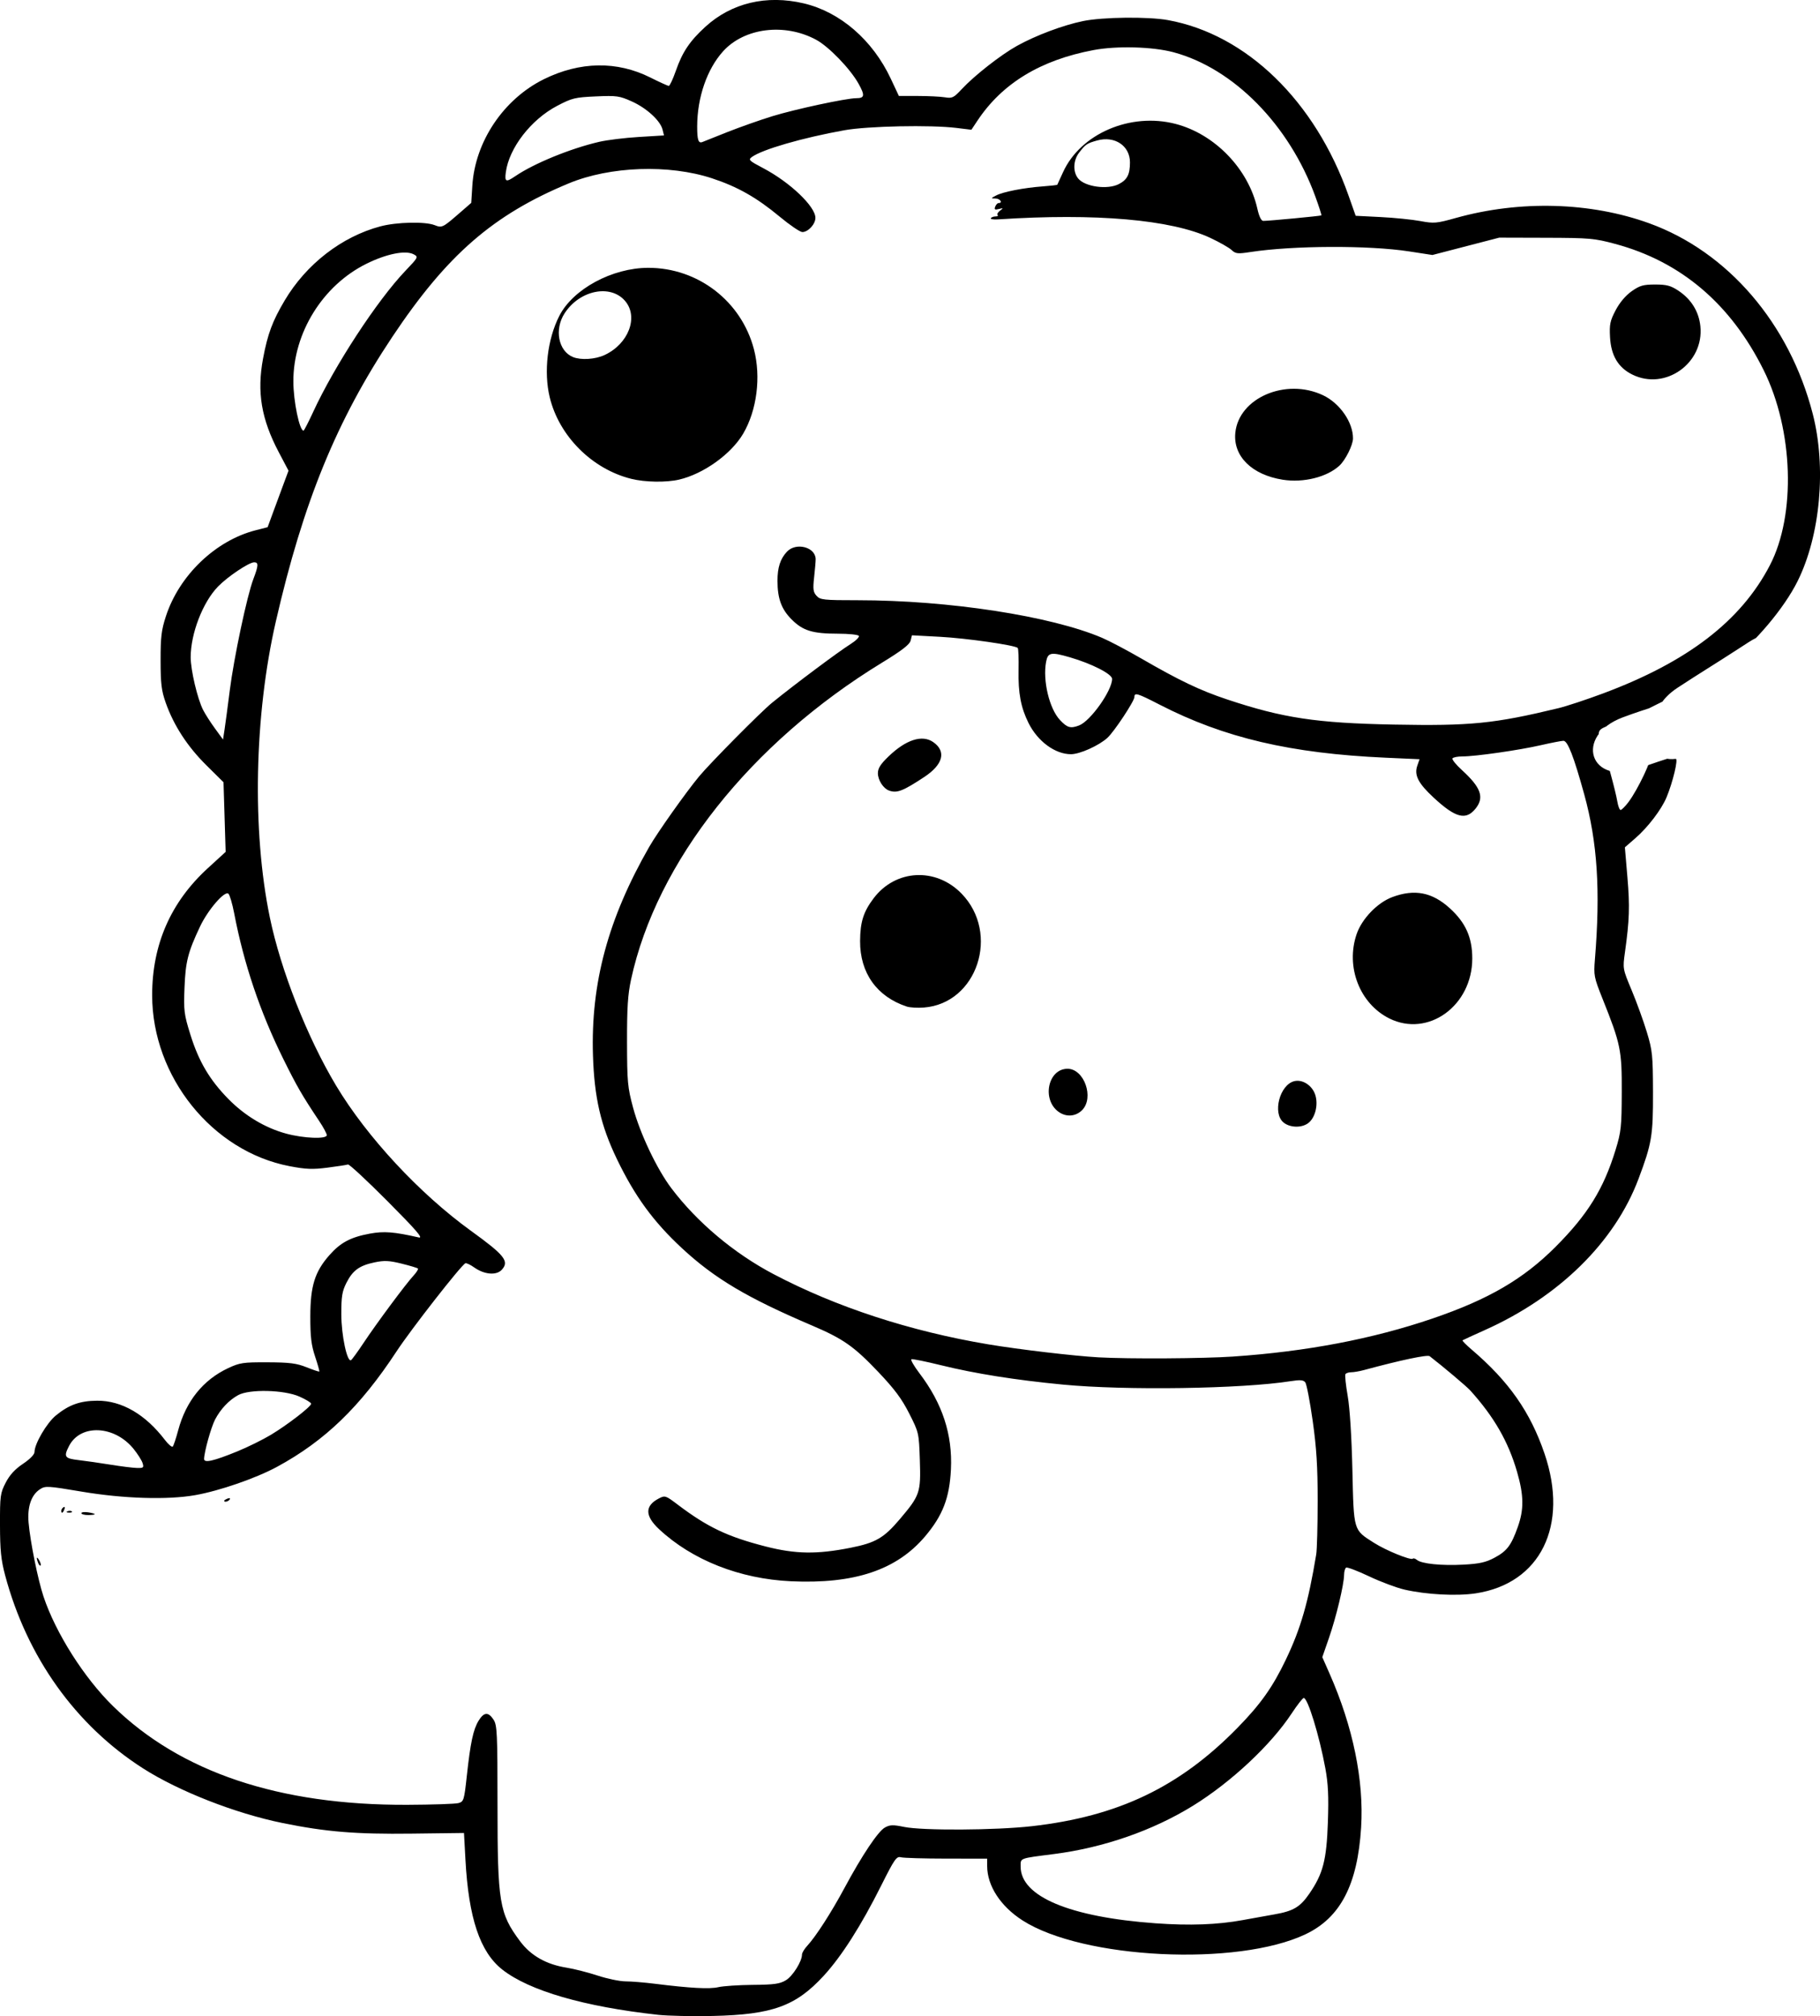 <?xml version="1.0" encoding="UTF-8" standalone="no"?>
<!-- Created with Inkscape (http://www.inkscape.org/) -->

<svg
   width="215.839mm"
   height="239.077mm"
   viewBox="0 0 215.839 239.077"
   version="1.1"
   id="svg1"
   xml:space="preserve"
   xmlns="http://www.w3.org/2000/svg"
   xmlns:svg="http://www.w3.org/2000/svg"><defs
     id="defs1"><clipPath
       clipPathUnits="userSpaceOnUse"
       id="clipPath415"><path
         id="path416"
         style="fill:#ff0000;fill-opacity:1;fill-rule:nonzero;stroke:none;stroke-width:0.265"
         d="m 193.414,-378.487 v 200.332 H 414.19 V -378.487 Z m 125.185,115.62 c 0.029,-0.001 0.058,-0.001 0.086,0 0.222,0.009 0.396,0.099 0.532,0.23 0.096,-0.026 0.189,-0.042 0.278,-0.046 0.944,-0.045 1.456,1.103 0.352,2.26 -0.768,0.805 -1.597,1.548 -2.421,2.295 -1.376,1.232 -2.746,2.472 -4.103,3.726 -0.664,0.607 -0.348,0.315 -0.948,0.875 -0.276,0.258 -0.549,0.422 -0.804,0.514 -0.316,0.278 -0.615,0.575 -0.936,0.848 -0.891,0.739 -1.764,1.501 -2.603,2.299 -0.648,0.638 -1.27,1.301 -1.93,1.928 -0.383,0.356 -0.796,0.675 -1.199,1.007 -0.03,0.443 -0.372,0.942 -1.123,1.287 -0.697,0.32 -1.402,0.626 -2.091,0.963 -0.796,0.395 -1.593,0.788 -2.409,1.139 -2.043,0.881 -2.873,-1.197 -0.835,-2.087 0.008,-0.003 0.016,-0.007 0.024,-0.011 0.164,-0.132 0.362,-0.257 0.608,-0.362 0.158,-0.068 0.314,-0.14 0.47,-0.21 0.472,-0.241 0.936,-0.496 1.405,-0.744 0.634,-0.35 1.261,-0.72 1.85,-1.142 0.618,-0.45 1.19,-0.957 1.753,-1.473 0.66,-0.626 1.28,-1.292 1.931,-1.928 0.87,-0.825 1.771,-1.616 2.694,-2.38 0.99,-0.842 1.963,-1.707 2.894,-2.614 0.015,-0.188 0.058,-0.387 0.171,-0.598 -0.698,-0.318 -0.808,-1.351 0.349,-2.168 0.93,-0.656 0.456,-0.33 1.422,-0.976 1.026,-0.667 2.077,-1.301 3.163,-1.868 0.493,-0.515 1.006,-0.75 1.42,-0.766 z m 6.408,0.61 c 0.546,0.023 0.894,0.542 0.762,1.324 0.153,0.156 0.266,0.389 0.346,0.667 0.061,-0.009 0.123,-0.016 0.184,-0.016 0.795,0 1.58,0.786 1.563,2.36 -0.009,0.792 0.123,1.575 0.263,2.352 0.255,1.178 0.522,2.355 0.792,3.53 0.562,0.299 1.026,1.032 1.065,2.202 0.035,1.063 0.136,2.123 0.21,3.184 0.036,0.154 0.072,0.308 0.109,0.462 0.258,1.152 0.528,2.301 0.771,3.457 0.197,0.917 0.393,1.834 0.581,2.753 0.096,0.537 0.18,1.076 0.262,1.615 0.368,2.429 -1.468,3.251 -2.514,2.015 -0.791,0.066 -1.648,-0.65 -1.781,-2.216 -0.09,-1.063 -0.181,-2.127 -0.27,-3.191 -0.535,0.708 -1.449,0.755 -2.084,0.041 0.022,0.885 0.011,1.772 0.052,2.657 0.143,3.143 -3.033,3.287 -3.175,0.144 -0.037,-0.821 -0.064,-1.641 -0.085,-2.462 -0.066,0.18 -0.05,0.141 -0.146,0.406 -1.078,2.956 -4.064,1.866 -2.986,-1.089 0.79,-2.165 0.392,-1.064 1.193,-3.305 0.666,-1.943 1.362,-3.904 1.737,-5.929 -0.058,-0.708 -0.139,-1.413 -0.261,-2.114 -0.074,-0.429 -0.079,-0.812 -0.032,-1.146 -0.733,-0.047 -1.215,-0.931 -0.519,-2.121 0.476,-0.813 0.939,-1.634 1.398,-2.457 0.367,-0.666 0.748,-1.328 1.096,-2.003 0.414,-0.803 0.994,-1.138 1.472,-1.117 z m 83.173,12.255 h 5.3e-4 5.3e-4 c 0.698,0.004 1.457,0.611 1.771,1.951 0.137,0.583 0.211,1.178 0.269,1.773 0.047,0.521 0.068,1.043 0.082,1.565 0.012,0.62 0.024,1.24 0,1.859 -0.042,0.571 -0.084,1.141 -0.112,1.713 -0.006,0.559 -0.064,1.114 -0.155,1.666 -0.006,0.038 -0.022,0.074 -0.029,0.113 0.102,0.334 0.159,0.733 0.138,1.216 -0.034,0.804 -0.253,1.584 -0.471,2.353 -0.256,0.836 -0.509,1.673 -0.781,2.504 -0.256,0.754 -0.529,1.503 -0.815,2.246 -0.248,0.701 -0.553,1.38 -0.859,2.057 -0.246,0.509 -0.502,1.013 -0.726,1.533 -0.231,0.557 -0.5,1.096 -0.778,1.63 -0.321,0.604 -0.657,1.198 -0.994,1.793 -0.313,0.52 -0.632,1.035 -0.958,1.547 -0.233,0.545 -0.461,1.092 -0.713,1.629 -0.524,1.183 -1.17,2.302 -1.836,3.409 -0.256,0.425 -0.526,0.841 -0.8,1.254 -0.099,0.199 -0.181,0.405 -0.286,0.602 -0.493,0.895 -1.076,1.738 -1.669,2.569 -0.629,0.861 -1.337,1.654 -2.074,2.422 -0.622,0.606 -1.248,1.208 -1.868,1.815 -0.002,0.003 -0.005,0.007 -0.007,0.01 -0.239,0.308 -0.488,0.546 -0.737,0.723 -0.742,0.737 -1.489,1.468 -2.207,2.228 -0.589,0.648 -1.197,1.278 -1.797,1.917 -1.055,1.123 -2.145,1.17 -2.734,0.661 -0.372,0.369 -0.742,0.739 -1.12,1.102 -0.431,0.395 -0.883,0.763 -1.351,1.109 -0.109,0.099 -0.216,0.2 -0.326,0.299 -1.426,1.256 -2.955,2.382 -4.536,3.432 -0.942,0.623 -1.892,1.236 -2.865,1.81 -0.726,0.414 -1.496,0.727 -2.299,0.95 -0.988,0.231 -2.003,0.298 -3.014,0.352 -0.908,0.039 -1.816,0.044 -2.722,0.1 -0.788,0.054 -1.576,0.074 -2.362,0.148 -0.324,0.032 -0.648,0.059 -0.973,0.086 -1.374,0.114 -2.196,-0.431 -2.422,-1.101 -1.25,0.205 -2.498,0.427 -3.754,0.592 -2.835,0.262 -5.685,0.38 -8.529,0.18 -1.846,-0.131 -3.714,-0.229 -5.522,-0.653 -2.038,0.037 -4.076,0.052 -6.114,0.013 -2.052,-0.059 -4.109,-0.1 -6.149,-0.339 -0.569,-0.067 -1.023,-0.227 -1.367,-0.441 -1.147,0.008 -1.89,-1.325 -0.719,-3.033 0.569,-0.83 1.159,-1.645 1.732,-2.473 0.92,-1.364 1.822,-2.74 2.666,-4.153 0.564,-0.939 1.118,-1.905 1.595,-2.885 0.603,-1.237 1.485,-1.807 2.191,-1.81 0.908,-0.004 1.526,0.928 0.893,2.581 -0.505,1.317 -1.23,2.542 -1.953,3.749 -0.873,1.46 -1.806,2.883 -2.756,4.294 -0.069,0.099 -0.139,0.198 -0.208,0.297 0.267,-0.098 0.575,-0.169 0.929,-0.203 2.699,-0.255 5.408,-0.384 8.115,-0.516 3.692,-0.167 7.383,-0.354 11.075,-0.529 0.098,-0.005 0.193,-0.006 0.286,-0.004 1.934,0.035 2.58,1.406 1.859,2.338 0.222,0.144 0.371,0.324 0.486,0.515 0.399,-0.031 0.798,-0.057 1.197,-0.095 2.205,-0.297 4.398,-0.679 6.592,-1.045 1.826,-0.302 3.642,-0.656 5.448,-1.059 1.185,-0.253 2.352,-0.574 3.521,-0.891 0.214,-0.33 0.542,-0.66 1.008,-0.959 2.032,-1.304 4.072,-2.597 6.128,-3.863 1.424,-0.88 2.861,-1.748 4.198,-2.759 0.575,-0.435 1.132,-0.673 1.623,-0.759 0.257,-0.412 0.52,-0.82 0.785,-1.227 0.423,-0.674 0.869,-1.332 1.298,-2.002 0.281,-0.407 0.542,-0.829 0.792,-1.256 0.597,-1.017 1.357,-1.426 1.989,-1.396 0.088,0.004 0.154,0.053 0.235,0.075 1.041,-1.307 2.093,-2.604 3.17,-3.882 1.092,-1.316 2.23,-2.613 3.167,-4.047 0.49,-0.75 1.062,-1.176 1.593,-1.34 0.207,-0.473 0.415,-0.946 0.623,-1.42 0.297,-0.7 0.616,-1.391 0.946,-2.075 0.271,-0.485 0.527,-0.98 0.748,-1.49 0.016,-0.04 0.028,-0.081 0.044,-0.12 0.225,-0.595 0.447,-1.191 0.693,-1.778 0.174,-0.392 0.347,-0.785 0.523,-1.177 0.081,-0.218 0.157,-0.437 0.241,-0.654 0.245,-0.701 0.501,-1.399 0.749,-2.099 0.233,-0.641 0.487,-1.273 0.736,-1.908 0.14,-0.402 0.285,-0.802 0.429,-1.202 0.11,-0.406 0.218,-0.813 0.274,-1.231 0.094,-0.567 0.177,-1.136 0.303,-1.697 0.097,-0.587 0.205,-1.174 0.205,-1.771 0.012,-0.461 10e-4,-0.92 -0.066,-1.378 -0.085,-0.585 -0.035,-1.064 0.093,-1.452 -0.01,-0.195 -0.013,-0.39 -0.03,-0.584 -0.041,-0.438 -0.093,-0.876 -0.189,-1.306 h -5.3e-4 c -0.382,-1.727 0.413,-2.725 1.31,-2.722 z m -92.665,4.052 c 1.48,0.002 2.088,1.784 0.205,3.207 -0.692,0.523 -1.379,1.053 -2.099,1.537 -1.117,0.729 -2.257,1.42 -3.415,2.08 0.032,0.208 0.049,0.529 0.062,0.912 1.312,1.226 1.161,1.353 0.15,1.836 -0.051,0.024 -0.083,0.038 -0.131,0.06 -0.034,0.183 -0.293,0.216 -0.546,0.254 -0.271,0.123 -0.543,0.245 -0.907,0.408 -1.954,0.876 -3.899,1.786 -5.772,2.827 2.609,-0.862 5.203,-1.778 7.743,-2.826 1.719,-0.697 3.428,-1.513 5.259,-1.866 0.29,-0.056 0.555,-0.08 0.796,-0.077 2.331,0.025 2.366,2.549 -0.402,3.231 -1.539,0.38 -2.993,1.063 -4.458,1.657 -2.627,1.084 -5.31,2.029 -8.008,2.921 -1.247,0.383 -2.484,0.798 -3.708,1.246 -1.459,0.535 -2.457,0.075 -2.746,-0.655 -2.401,1.951 -4.631,0.181 -2.507,-1.964 -0.624,0.277 -1.25,0.546 -1.88,0.808 -0.07,0.048 -0.132,0.076 -0.186,0.077 -0.239,0.099 -0.475,0.203 -0.715,0.299 -0.604,-0.153 -1.637,0.139 -1.811,-0.459 -0.643,-2.207 0.65,-2.589 1.838,-3.163 0.403,-0.195 0.807,-0.386 1.21,-0.579 1.959,-0.937 0.904,-0.423 2.947,-1.434 2.65,-1.334 5.303,-2.66 7.941,-4.017 1.098,-0.901 2.211,-1.784 3.35,-2.632 0.952,-0.702 1.914,-1.393 2.918,-2.021 0.583,-0.365 1.123,-0.524 1.583,-0.532 0.283,-0.005 0.534,0.049 0.748,0.145 0.274,-0.206 0.555,-0.403 0.829,-0.61 0.627,-0.474 1.218,-0.672 1.712,-0.671 z m 11.179,22.28 c 0.732,-0.04 1.506,0.614 1.702,2.075 0.1,0.747 0.137,1.498 0.146,2.251 0.584,-0.916 1.157,-1.84 1.786,-2.725 0.626,-0.882 1.322,-1.236 1.894,-1.214 1.093,0.042 1.74,1.453 0.605,3.178 -0.195,0.296 -0.39,0.591 -0.584,0.886 0.147,0.169 0.236,0.402 0.291,0.662 0.63,0.309 0.993,1.196 0.546,2.531 -0.491,1.466 -0.971,2.936 -1.435,4.411 -0.104,0.328 -0.208,0.657 -0.312,0.985 -0.711,2.244 -2.586,2.271 -3.087,0.886 -0.715,0.227 -1.411,-0.113 -1.655,-0.885 -0.745,1.14 -1.492,2.279 -2.236,3.42 -1.719,2.635 -4.38,0.899 -2.662,-1.736 1.174,-1.801 2.341,-3.607 3.529,-5.398 0.126,-0.189 0.36,-0.542 0.543,-0.814 -0.274,-0.399 -0.449,-0.978 -0.434,-1.739 0.028,-1.375 0.086,-2.758 -0.062,-4.128 -0.181,-1.662 0.595,-2.598 1.425,-2.644 z m -58.075,6.879 c 0.502,-7.9e-4 0.964,0.304 1.203,0.867 0.284,-0.323 0.634,-0.506 0.993,-0.506 0.794,0 1.592,0.787 1.601,2.36 0.006,0.975 -0.079,1.947 -0.145,2.919 -0.213,3.139 -3.384,2.924 -3.171,-0.215 0.018,-0.273 0.023,-0.548 0.042,-0.821 -1.178,1.691 -3.333,0.669 -2.572,-1.931 0.072,-0.245 0.148,-0.49 0.213,-0.737 0.348,-1.332 1.131,-1.935 1.836,-1.936 z m 9.724,1.391 c 0.906,0.029 1.679,1.055 1.221,2.764 -0.109,0.408 -0.303,0.783 -0.505,1.151 -1.515,2.757 -4.36,1.164 -2.773,-1.553 0.088,-0.15 0.178,-0.301 0.222,-0.471 0.346,-1.332 1.131,-1.913 1.835,-1.891 z m 49.973,7.283 c 0.985,0.016 1.616,1.072 0.783,2.744 -0.752,1.511 -1.893,2.799 -2.995,4.064 -1.128,1.258 -2.353,2.424 -3.586,3.577 -1.151,1.076 -2.27,1.03 -2.811,0.447 -0.181,0.141 -0.363,0.281 -0.544,0.421 -0.09,0.494 -0.391,1.048 -0.972,1.585 -1.192,1.105 -2.463,2.122 -3.739,3.127 -1.24,0.992 -2.548,1.892 -3.864,2.779 -1.531,1.032 -2.773,0.55 -3.013,-0.379 -0.759,0.393 -1.529,0.762 -2.337,1.038 -2.977,1.019 -3.684,-1.895 -0.77,-3.084 0.465,-0.19 0.919,-0.403 1.367,-0.626 0.084,-0.072 0.133,-0.147 0.23,-0.218 1.628,-1.176 3.259,-2.349 4.957,-3.424 0.735,-0.459 1.478,-0.908 2.221,-1.356 1.472,-1.186 2.952,-2.362 4.405,-3.572 1.604,-1.376 3.248,-2.724 4.679,-4.284 0.665,-0.725 1.358,-1.026 1.932,-1.027 0.336,-5.3e-4 0.63,0.104 0.856,0.286 0.347,-0.229 0.681,-0.396 0.976,-0.454 0.017,-0.029 0.041,-0.053 0.058,-0.082 0.653,-1.099 1.494,-1.575 2.168,-1.564 z m -46.173,3.273 c 0.732,-0.013 1.466,0.671 1.574,2.142 0.05,0.683 0.12,1.361 0.282,2.028 0.742,3.057 -2.388,3.794 -3.094,0.728 -0.175,-0.76 -0.295,-1.527 -0.334,-2.306 -0.085,-1.669 0.743,-2.577 1.573,-2.592 z" /></clipPath><clipPath
       clipPathUnits="userSpaceOnUse"
       id="clipPath466"><path
         id="path467"
         style="fill:#ff0000;fill-opacity:1;fill-rule:nonzero;stroke:none;stroke-width:0.265"
         d="m 189.639,-381.081 v 221.896 h 202.976 v -221.896 z m 32.426,48.156 c 2.224,-0.071 2.295,2.176 0.071,2.246 l -0.949,0.03 c -1.193,0.047 -2.386,0.102 -3.574,0.219 -2.214,0.218 -2.387,-2.023 -0.173,-2.241 1.216,-0.119 2.438,-0.175 3.659,-0.223 0.322,-0.01 0.644,-0.021 0.965,-0.031 z m 118.92,15.325 c 0.215,-0.006 0.457,0.022 0.726,0.093 1.092,0.291 2.208,0.472 3.321,0.665 1.191,-0.039 2.383,-0.044 3.575,-0.056 0.285,-0.003 0.57,-0.005 0.855,-0.008 2.225,-0.02 2.245,2.228 0.02,2.247 l -0.852,0.008 c -0.879,0.009 -1.758,0.015 -2.637,0.033 -0.281,0.085 -0.61,0.127 -1.027,0.054 -0.037,-0.007 -0.074,-0.016 -0.111,-0.022 -0.13,0.005 -0.26,0.007 -0.39,0.013 -0.618,0.026 -1.078,-0.128 -1.374,-0.366 -0.624,-0.119 -1.253,-0.211 -1.868,-0.374 -1.882,-0.499 -1.743,-2.242 -0.239,-2.287 z m 21.866,17.458 c 0.182,0.002 0.363,0.006 0.545,0.012 1.069,0.044 2.117,0.251 3.157,0.487 0.962,0.246 1.908,0.55 2.855,0.848 0.852,0.291 1.706,0.573 2.564,0.844 0.769,0.225 1.546,0.421 2.323,0.616 0.561,0.141 1.112,0.319 1.671,0.463 0.321,0.106 0.649,0.176 0.979,0.244 0.34,0.066 0.671,0.17 1,0.278 0.068,0.027 0.135,0.054 0.203,0.081 2.065,0.828 1.091,3.121 -0.871,2.072 -0.011,-0.006 -0.023,-0.012 -0.035,-0.018 -0.249,-0.082 -0.498,-0.164 -0.756,-0.212 -0.365,-0.076 -0.73,-0.153 -1.085,-0.269 -0.554,-0.144 -1.099,-0.316 -1.654,-0.458 -0.821,-0.206 -1.642,-0.413 -2.454,-0.653 -0.857,-0.271 -1.711,-0.551 -2.562,-0.843 -0.889,-0.28 -1.776,-0.565 -2.678,-0.8 -0.905,-0.206 -1.815,-0.393 -2.745,-0.433 -0.623,-0.025 -1.245,-0.012 -1.867,0.039 -2.217,0.183 -2.44,-2.042 -0.224,-2.236 0.543,-0.048 1.087,-0.066 1.632,-0.061 z m -1.904,27.529 c 0.635,0.009 1.245,0.177 1.848,0.375 1.225,0.5 2.376,1.166 3.522,1.823 0.999,0.592 1.97,1.23 2.948,1.856 0.711,0.452 1.431,0.888 2.131,1.357 0.398,0.279 0.204,0.142 0.582,0.408 1.819,1.28 0.526,3.119 -1.293,1.838 -0.362,-0.255 -0.183,-0.129 -0.539,-0.379 -0.687,-0.46 -1.395,-0.886 -2.092,-1.331 -0.947,-0.606 -1.886,-1.224 -2.853,-1.798 -1.019,-0.584 -2.041,-1.174 -3.12,-1.642 -0.46,-0.158 -0.916,-0.293 -1.408,-0.252 -2.217,0.184 -2.221,-2.113 0,-2.247 0.092,-0.006 0.183,-0.008 0.273,-0.006 z m -0.573,11.317 c 0.453,-0.019 1.015,0.259 1.492,0.943 0.516,0.741 1.156,1.389 1.761,2.057 0.695,0.743 1.317,1.547 1.906,2.376 1.094,1.54 -0.065,2.69 -1.226,1.898 -0.419,0.289 -1.128,0.237 -1.848,-0.453 -0.346,-0.332 -0.697,-0.659 -1.064,-0.969 -0.488,-0.402 -0.976,-0.82 -1.539,-1.114 -1.603,-0.836 -1.347,-2.3 -0.114,-2.314 0.153,-0.002 0.322,0.02 0.504,0.067 -0.108,-0.146 -0.234,-0.28 -0.332,-0.433 -0.749,-1.172 -0.296,-2.027 0.459,-2.058 z m -24.395,34.343 c 0.989,0.002 1.447,1.091 0.252,2.153 -1.08,0.96 -2.376,1.633 -3.645,2.304 -1.967,1.04 -3.018,-0.949 -1.05,-1.987 1.073,-0.566 2.166,-1.129 3.105,-1.906 0.482,-0.399 0.95,-0.565 1.337,-0.564 z m 10.502,15.056 c 0.335,-0.011 0.699,0.184 0.996,0.577 0.694,0.262 1.171,0.841 1.609,1.418 0.402,0.519 0.72,1.093 1.043,1.662 0.247,0.423 0.483,0.854 0.703,1.292 0.194,0.392 0.381,0.787 0.561,1.185 0.154,0.335 0.247,0.694 0.392,1.032 0.154,0.376 0.318,0.747 0.452,1.131 0.137,0.393 0.256,0.793 0.391,1.187 0.135,0.359 0.26,0.724 0.368,1.092 0.091,0.282 0.199,0.559 0.303,0.836 0.071,0.216 0.188,0.404 0.299,0.599 0.126,0.215 0.254,0.429 0.397,0.634 0.183,0.248 0.317,0.526 0.471,0.792 0.195,0.319 0.344,0.655 0.452,1.013 0.123,0.321 0.184,0.66 0.23,0.999 0.022,0.326 0.075,0.646 0.132,0.967 0.073,0.485 0.149,0.97 0.205,1.457 0.054,0.537 0.119,1.072 0.162,1.61 0.039,0.435 0.11,0.865 0.177,1.296 0.081,0.344 0.147,0.691 0.195,1.041 0.043,0.362 0.059,0.726 0.069,1.09 0.04,0.42 0.072,0.84 0.093,1.261 0.024,0.531 0.031,1.062 0.037,1.593 0.005,0.563 -0.029,1.126 -0.079,1.686 -0.051,0.555 -0.152,1.104 -0.267,1.648 -0.13,0.6 -0.358,1.171 -0.579,1.742 -0.208,0.555 -0.389,1.119 -0.565,1.685 -0.138,0.4 -0.255,0.807 -0.349,1.22 -0.498,2.168 -2.695,1.659 -2.19,-0.507 0.079,-0.338 0.183,-0.669 0.285,-1.001 -0.194,-0.191 -0.314,-0.513 -0.382,-0.896 -0.382,0.087 -0.788,-0.002 -1.206,-0.409 -0.171,-0.167 -0.191,-0.439 -0.287,-0.658 -0.004,-0.116 -0.007,-0.233 -0.01,-0.349 -0.035,-1.245 0.785,-0.379 1.451,0.24 0.01,-0.334 0.019,-0.669 0.027,-1.003 -0.068,-0.014 -0.144,-0.027 -0.232,-0.039 -0.132,-0.018 -0.241,1.8e-4 -0.325,0.029 -0.008,0.007 -0.016,0.015 -0.024,0.022 -0.227,0.196 -0.188,0.051 0.024,-0.022 0.077,-0.068 0.15,-0.141 0.225,-0.211 0.116,-0.117 0.232,-0.235 0.346,-0.353 0.001,-0.052 0.003,-0.103 0.004,-0.155 0.018,-1.535 -0.013,-3.071 -0.031,-4.606 -0.035,-1.817 -0.086,-3.633 -0.206,-5.447 -0.088,-1.2 -0.143,-2.418 -0.456,-3.585 -0.216,-0.808 -0.095,-1.444 0.181,-1.814 -0.142,-0.253 -0.284,-0.505 -0.381,-0.779 -0.124,-0.333 -0.254,-0.664 -0.358,-1.004 -0.093,-0.333 -0.215,-0.659 -0.333,-0.983 -0.08,-0.233 -0.156,-0.467 -0.232,-0.701 -0.022,1.47 -1.692,1.723 -2.262,-0.112 -0.495,-1.593 -0.247,-0.785 -0.743,-2.424 -0.517,-1.684 -1.028,-3.37 -1.566,-5.048 -0.382,-1.192 0.134,-1.908 0.78,-1.93 z m 41.837,10.034 c 0.562,0.001 1.122,0.558 1.12,1.671 -1.4e-4,0.068 1.3e-4,0.136 0,0.204 -0.001,0.516 -0.002,1.032 -0.008,1.548 -0.007,0.6 -0.017,1.201 -0.052,1.801 -0.048,0.727 -0.107,1.458 -0.291,2.165 -0.208,0.656 -0.505,1.265 -0.968,1.783 -0.394,0.43 -0.826,0.824 -1.311,1.151 -0.482,0.329 -0.969,0.655 -1.49,0.917 -0.623,0.272 -1.269,0.487 -1.959,0.47 -0.552,-0.02 -1.103,-0.075 -1.648,-0.172 -2.191,-0.389 -1.756,-2.553 0.441,-2.203 0.422,0.067 0.848,0.12 1.276,0.13 0.351,-7.9e-4 0.67,-0.14 0.984,-0.281 0.389,-0.218 0.761,-0.465 1.129,-0.716 0.332,-0.231 0.643,-0.494 0.908,-0.799 0.235,-0.273 0.393,-0.586 0.487,-0.931 0.123,-0.545 0.163,-1.104 0.199,-1.66 0.031,-0.56 0.04,-1.12 0.046,-1.681 0.005,-0.509 0.007,-1.018 0.008,-1.527 v -0.203 c 0.002,-1.113 0.565,-1.668 1.127,-1.667 z" /></clipPath><clipPath
       clipPathUnits="userSpaceOnUse"
       id="clipPath477"><path
         id="path478"
         style="fill:#ff0000;fill-opacity:1;fill-rule:nonzero;stroke:none;stroke-width:0.265"
         d="m 166.261,-357.83 v 149.824 h 187.289 v -149.824 z m 35.148,74.609 c 1.38,0.015 2.225,1.481 1.063,3.854 -1.038,2.119 -2.834,3.736 -4.622,5.219 l -1.115,0.833 c -3.565,2.663 -6.259,-0.959 -2.683,-3.607 l 0.944,-0.699 c 1.226,-0.995 2.446,-2.073 3.303,-3.416 0.972,-1.524 2.166,-2.194 3.11,-2.184 z m 4.08,0.111 c 0.372,-0.045 1.1,1.562 1.99,2.394 0.325,0.081 0.664,0.24 0.999,0.483 0.385,-0.021 0.784,-0.283 1.189,-0.965 0.009,-0.015 0.051,-0.119 0.103,-0.067 0.081,0.083 0.126,0.195 0.201,0.284 0.153,0.181 0.319,0.352 0.482,0.525 0.841,0.892 0.803,0.838 1.717,1.738 1.262,1.262 0.645,0.642 1.852,1.859 3.074,3.098 0.063,6.167 -3.011,3.305 -0.875,0.803 -2.537,0.66 -3.932,-1.219 -0.471,-0.635 -0.959,-1.264 -1.303,-1.981 -0.658,-1.371 -0.647,-2.473 -0.258,-3.175 -0.139,-0.369 -0.255,-0.75 -0.309,-1.161 -0.032,-0.246 0.006,-0.496 0.009,-0.745 h -5.2e-4 c 0.01,-0.904 0.106,-1.256 0.272,-1.276 z" /></clipPath><clipPath
       clipPathUnits="userSpaceOnUse"
       id="clipPath484"><path
         id="path485"
         style="fill:#ff0000;fill-opacity:1;fill-rule:nonzero;stroke:none;stroke-width:0.265"
         d="m 176.1,-387.884 v 228.434 h 199.078 v -228.434 z m 101.577,158.962 c 3.29,0.049 4.385,3.826 0.158,6.336 -2.311,1.372 -4.871,2.198 -7.438,2.936 -1.548,0.387 -3.106,0.734 -4.658,1.105 -6.12,1.463 -7.598,-4.721 -1.477,-6.183 1.462,-0.349 2.928,-0.68 4.389,-1.034 2,-0.567 3.998,-1.181 5.815,-2.215 1.197,-0.681 2.29,-0.959 3.211,-0.945 z m -65.574,27.794 c 0.788,-0.012 1.728,0.199 2.792,0.708 1.257,0.602 2.527,1.171 3.797,1.744 5.736,2.588 3.122,8.383 -2.614,5.794 -1.144,-0.516 -2.302,-1.006 -3.415,-1.586 -4.535,-2.361 -3.974,-6.608 -0.56,-6.661 z" /></clipPath><clipPath
       clipPathUnits="userSpaceOnUse"
       id="clipPath507"><path
         id="path508"
         style="fill:#ff0000;fill-opacity:1;fill-rule:nonzero;stroke:none;stroke-width:0.265"
         d="m 206.099,-418.087 v 247.842 h 215.29 v -247.842 z m 208.756,165.24 c 1.547,-0.003 2.969,1.561 2.8,4.703 -0.118,2.196 -0.653,4.349 -1.195,6.471 -0.661,2.498 -1.464,4.95 -2.335,7.381 -0.433,1.207 -1,2.359 -1.549,3.516 -0.446,0.94 -0.985,1.573 -1.546,2.078 -0.1,0.241 -0.203,0.482 -0.302,0.723 -1.174,2.954 -2.453,5.865 -3.762,8.761 -0.159,0.353 -0.36,0.58 -0.541,0.87 -0.061,0.191 -0.178,0.401 -0.261,0.599 0.862,1.048 0.803,2.93 -0.984,5.056 -1.416,1.684 -3.146,3.071 -4.865,4.432 l -0.883,0.656 c -3.608,2.679 -6.572,0.83 -6.129,-1.806 -1.273,0.366 -2.553,0.709 -3.818,1.104 -0.039,1.246 -0.934,2.684 -2.981,3.756 -0.5,0.262 -1,0.524 -1.501,0.786 -2.415,1.212 -4.844,2.42 -7.45,3.172 -5.768,1.663 -7.69,-3.796 -2.608,-5.818 -0.35,-1.42 0.484,-3.241 3.117,-4.392 2.222,-0.972 4.46,-1.907 6.754,-2.697 3.207,-1.071 6.448,-2.037 9.721,-2.886 0.761,-0.197 1.456,-0.275 2.077,-0.257 0.442,0.013 0.845,0.077 1.209,0.178 0.38,-0.527 0.242,-0.34 0.691,-0.949 0.622,-0.873 1.263,-1.735 1.776,-2.679 0.212,-0.39 0.436,-0.736 0.669,-1.041 0.083,-0.24 0.098,-0.451 0.212,-0.703 1.28,-2.83 2.529,-5.675 3.676,-8.561 1.026,-2.494 2.09,-4.979 2.91,-7.551 0.464,-1.456 1.159,-2.517 1.924,-3.205 0.21,-0.699 0.43,-1.395 0.618,-2.101 0.414,-1.611 0.819,-3.237 0.996,-4.894 0.336,-3.128 2.009,-4.699 3.556,-4.703 z" /></clipPath><clipPath
       clipPathUnits="userSpaceOnUse"
       id="clipPath521"><path
         id="path522"
         style="fill:#ff0000;fill-opacity:1;fill-rule:nonzero;stroke:none;stroke-width:0.265"
         d="m 75.264,-410.475 v 216.904 H 258.979 v -216.904 z m 126.087,48.274 c 3.272,-0.058 4.469,3.101 1.895,5.296 0.47,1.385 -0.23,3.281 -2.758,4.652 -2.077,1.127 -4.201,2.181 -6.137,3.546 -4.994,3.52 -8.841,-0.829 -4.459,-4.55 -0.474,-1.231 0.051,-2.981 2.155,-4.571 1.464,-1.107 3.058,-2.02 4.683,-2.867 1.432,-0.67 0.712,-0.354 2.16,-0.949 0.909,-0.374 1.736,-0.544 2.46,-0.557 z m -30.467,68.021 c 2.809,-0.018 3.832,3.647 0.227,6.694 -1.379,1.166 -2.848,2.213 -4.345,3.22 -1.019,0.737 -0.495,0.365 -1.573,1.114 -5.168,3.591 -8.796,-1.637 -3.624,-5.222 1.043,-0.723 0.491,-0.334 1.655,-1.17 1.507,-1.008 2.947,-2.099 4.361,-3.231 1.228,-0.983 2.363,-1.399 3.299,-1.405 z" /></clipPath><clipPath
       clipPathUnits="userSpaceOnUse"
       id="clipPath611"><path
         id="path612"
         style="fill:#ff0000;fill-opacity:1;fill-rule:nonzero;stroke:none;stroke-width:0.265"
         d="m 90.901,-436.178 v 237.61 H 336.5 v -237.61 z m 166.978,59.768 c 1.149,0.044 2.482,0.858 3.587,2.717 0.965,1.623 1.758,3.334 2.473,5.079 0.186,0.321 0.379,0.624 0.537,1.021 0.796,2.004 1.68,3.972 2.564,5.938 1.449,3.224 0.233,5.388 -1.549,5.711 -1.509,0.728 -3.695,-0.147 -4.821,-3.259 l -0.813,-2.247 c -1.082,-2.959 -2.138,-5.959 -3.68,-8.718 -2.014,-3.605 -0.492,-6.327 1.702,-6.243 z m -81.346,4.066 c 0.058,-0.001 0.117,10e-4 0.176,0.004 1.291,0.073 2.696,1.203 3.459,3.643 0.542,1.733 0.56,3.533 0.501,5.328 -0.207,6.289 -6.602,6.061 -6.353,-0.227 0.041,-1.038 0.091,-2.074 -0.179,-3.091 -0.929,-3.498 0.585,-5.624 2.396,-5.657 z m -20.035,23.616 c 1.812,0.058 3.328,2.102 2.369,5.509 -0.757,2.689 -1.569,5.363 -2.279,8.067 -0.143,0.589 -0.287,1.178 -0.43,1.767 -1.489,6.114 -7.668,4.607 -6.176,-1.506 0.153,-0.626 0.306,-1.252 0.458,-1.878 0.723,-2.747 1.548,-5.463 2.315,-8.196 0.744,-2.651 2.333,-3.807 3.743,-3.763 z m 109.96,0.823 c 1.468,-0.025 2.941,1.342 3.158,4.283 0.492,6.658 -0.364,13.322 -1.124,19.927 -0.72,6.251 -7.036,5.524 -6.315,-0.728 0.011,-0.091 0.018,-0.183 0.029,-0.274 -0.639,-0.66 -1.171,-1.659 -1.458,-3.031 -0.808,-3.859 -1.572,-7.726 -2.3,-11.6 -0.653,-3.479 1.027,-5.422 2.828,-5.356 0.735,0.027 1.488,0.392 2.114,1.119 0.133,-2.757 1.561,-4.315 3.067,-4.341 z m 7.858,12.076 c 1.168,0.033 2.537,0.826 3.689,2.657 0.711,1.13 1.306,2.326 1.904,3.517 2.823,5.624 -2.868,8.475 -5.683,2.847 -0.479,-0.959 -0.957,-1.92 -1.51,-2.839 -2.13,-3.538 -0.63,-6.245 1.6,-6.183 z m -117.602,29.075 c 1.586,-10e-5 3.127,1.572 3.043,4.718 -0.034,1.285 0.004,2.561 0.193,3.833 0.924,6.225 -5.443,7.124 -6.294,0.889 -0.214,-1.568 -0.304,-3.139 -0.255,-4.722 0.098,-3.145 1.728,-4.717 3.313,-4.718 z m 93.831,39.073 h 5.3e-4 c 0.814,-0.006 1.208,0.839 0.363,2.029 -0.186,0.261 -0.422,0.48 -0.637,0.716 -0.194,0.202 -0.371,0.419 -0.547,0.637 -0.222,0.308 -0.48,0.586 -0.757,0.844 -0.103,0.107 -0.239,0.171 -0.355,0.261 -0.003,0.015 -0.006,0.03 -0.009,0.046 -0.115,0.521 -0.226,1.043 -0.338,1.565 -0.094,0.436 -0.258,0.766 -0.455,0.997 0.085,0.152 0.169,0.303 0.254,0.455 0.047,-0.009 0.095,-0.015 0.145,-0.017 0.296,-0.009 0.616,0.188 0.924,0.492 0.143,-0.365 0.454,-0.581 0.834,-0.559 0.373,0.021 0.811,0.271 1.219,0.835 0.773,1.07 1.328,2.278 1.884,3.47 0.205,0.44 0.268,0.829 0.232,1.147 0.483,1.861 -1.327,2.503 -2.069,0.787 -0.408,0.293 -1.036,0.189 -1.563,-0.452 -0.409,0.157 -0.848,-0.034 -1.124,-0.49 0.107,0.409 0.209,0.819 0.309,1.229 0.082,0.312 0.162,0.625 0.241,0.938 0.541,2.158 -1.64,2.705 -2.18,0.546 -0.08,-0.319 -0.163,-0.637 -0.245,-0.956 -0.214,-0.886 -0.437,-1.77 -0.709,-2.64 -0.035,-0.115 -0.085,-0.224 -0.121,-0.338 -0.219,-0.139 -0.44,-0.346 -0.648,-0.633 -0.119,-0.165 -0.253,-0.326 -0.374,-0.486 -0.773,-1.021 -0.802,-1.928 -0.354,-2.252 -0.046,-0.091 -0.086,-0.185 -0.134,-0.275 -0.314,-0.682 -0.57,-1.41 -0.327,-2.162 0.177,-0.517 0.43,-0.992 0.824,-1.379 0.342,-0.327 0.718,-0.613 1.109,-0.878 0.345,-0.215 0.703,-0.41 1.074,-0.576 0.156,-0.082 0.306,-0.186 0.435,-0.333 0.202,-0.177 0.37,-0.388 0.53,-0.603 0.205,-0.253 0.412,-0.504 0.637,-0.74 0.138,-0.151 0.28,-0.299 0.424,-0.444 0.538,-0.543 1.08,-0.78 1.506,-0.783 z m -2.277,11.749 -5.3e-4,5.3e-4 c 0.006,0.019 0.012,0.039 0.018,0.058 -5.3e-4,-0.022 -0.009,-0.035 -0.009,-0.057 -0.003,-10e-4 -0.005,-10e-4 -0.008,-0.002 z m -61.167,9.475 c 2.111,-0.044 3.649,2.374 1.863,5.878 -0.838,1.645 -1.242,3.478 -1.702,5.258 -1.575,6.092 -7.734,4.497 -6.154,-1.594 0.573,-2.21 1.116,-4.467 2.17,-6.506 1.084,-2.096 2.556,-3.009 3.823,-3.035 z m 55.141,13.2 c 0.435,-0.004 0.942,0.311 1.32,1.055 0.529,1.042 0.868,2.165 1.215,3.277 0.35,1.146 0.593,2.321 0.84,3.493 0.305,1.448 -0.565,2.136 -1.317,1.796 0.006,0.028 0.014,0.056 0.02,0.083 0.067,0.364 0.134,0.728 0.202,1.091 1.141,6.188 -5.122,7.338 -6.252,1.148 -0.058,-0.315 -0.115,-0.63 -0.173,-0.945 -0.263,-1.275 -0.574,-2.537 -0.944,-3.782 -1.177,-3.958 -0.642,-6.71 1.025,-6.787 0.873,-0.04 2.058,0.654 3.47,2.292 0.189,0.22 0.315,0.474 0.476,0.71 -0.154,-0.436 -0.324,-0.867 -0.526,-1.284 -0.606,-1.252 -0.08,-2.14 0.645,-2.146 z" /></clipPath><clipPath
       clipPathUnits="userSpaceOnUse"
       id="clipPath626"><path
         id="path627"
         style="fill:#ff0000;fill-opacity:1;fill-rule:nonzero;stroke:none;stroke-width:0.265"
         d="m 330.726,-459.305 v 230.702 h 206.081 v -230.702 z m 169.952,10.687 c 1.124,0 2.257,1.113 2.276,3.337 0.013,1.449 -0.003,2.897 -0.053,4.346 -0.003,0.059 -0.003,0.036 -0.004,0.086 0.339,0.548 0.556,1.311 0.557,2.289 0,1.315 0.008,2.63 -0.022,3.944 -0.008,0.996 -0.087,1.987 -0.176,2.978 -0.401,4.432 -4.891,4.019 -4.476,-0.411 0.083,-0.889 0.152,-1.779 0.159,-2.673 0.018,-0.751 0.021,-1.503 0.022,-2.254 -0.405,-0.573 -0.659,-1.419 -0.613,-2.54 0.041,-1.029 0.021,-0.504 0.062,-1.576 0.05,-1.396 0.063,-2.791 0.051,-4.188 -0.019,-2.225 1.095,-3.337 2.218,-3.337 z m -135.666,5.289 c 1.114,2.9e-4 2.261,1.113 2.347,3.336 0.023,0.609 0.096,1.212 0.191,1.812 0.495,0.549 0.83,1.442 0.808,2.683 -0.022,1.281 0.033,2.56 0.083,3.84 0.03,0.756 0.056,1.512 0.081,2.269 0.148,4.447 -4.345,4.597 -4.493,0.149 -0.025,-0.748 -0.05,-1.496 -0.08,-2.244 -0.03,-0.778 -0.06,-1.555 -0.077,-2.333 -0.028,-0.103 -0.076,-0.17 -0.1,-0.279 -0.202,-0.931 -0.099,-0.451 -0.309,-1.442 -0.281,-1.472 -0.567,-2.951 -0.599,-4.455 -0.047,-2.224 1.034,-3.336 2.148,-3.336 z" /></clipPath><clipPath
       clipPathUnits="userSpaceOnUse"
       id="clipPath633"><path
         id="path634"
         style="fill:#ff0000;fill-opacity:1;fill-rule:nonzero;stroke:none;stroke-width:0.265"
         d="m 349.433,-440.119 v 239.077 h 215.84 v -239.077 z m 210.525,75.044 c 2.666,-0.064 3.951,2.519 2.036,4.924 2.629,1.066 2.552,4.68 -1.853,6.096 -2.42,0.778 -4.838,1.567 -7.292,2.233 -3.009,0.855 -6.021,1.698 -8.951,2.798 -5.891,2.213 -7.904,-3.825 -2.01,-6.03 1.468,-0.549 2.956,-1.034 4.452,-1.491 0.402,-0.682 1.062,-1.374 2.031,-2.013 2.319,-1.529 4.694,-2.976 7.023,-4.491 0.478,-0.309 0.955,-0.618 1.432,-0.927 1.156,-0.748 2.224,-1.077 3.132,-1.099 z" /></clipPath></defs><g
     id="layer1"
     transform="translate(-349.433,440.119)"><path
       style="fill:#000000"
       d="m 427.478,-201.196 c -8.748,-0.958 -15.294,-2.858 -18.476,-5.365 -2.645,-2.083 -3.993,-6.101 -4.37,-13.023 l -0.173,-3.175 -6.218,0.077 c -6.611,0.082 -10.167,-0.21 -15.316,-1.261 -5.592,-1.141 -12.295,-3.768 -16.533,-6.479 -7.993,-5.113 -13.763,-13.194 -16.351,-22.897 -0.484,-1.817 -0.601,-2.961 -0.608,-5.953 -0.008,-3.474 0.034,-3.786 0.675,-5.027 0.475,-0.919 1.101,-1.602 2.051,-2.236 0.829,-0.554 1.367,-1.107 1.367,-1.406 0,-0.962 1.446,-3.434 2.525,-4.319 1.557,-1.276 2.869,-1.746 4.911,-1.759 2.899,-0.018 5.71,1.612 8.034,4.658 0.413,0.542 0.832,0.89 0.93,0.774 0.099,-0.116 0.387,-0.985 0.64,-1.93 0.925,-3.448 2.953,-5.97 5.921,-7.361 1.385,-0.649 1.781,-0.708 4.688,-0.695 2.619,0.012 3.427,0.115 4.614,0.589 0.792,0.316 1.471,0.543 1.511,0.504 0.039,-0.039 -0.185,-0.84 -0.499,-1.78 -0.453,-1.358 -0.569,-2.333 -0.566,-4.751 0.005,-3.608 0.531,-5.299 2.257,-7.26 1.319,-1.498 2.52,-2.139 4.798,-2.559 1.681,-0.31 2.872,-0.217 5.812,0.454 0.563,0.129 -0.28,-0.849 -3.704,-4.292 -2.438,-2.452 -4.553,-4.415 -4.698,-4.362 -0.146,0.053 -1.232,0.221 -2.415,0.373 -1.771,0.229 -2.565,0.199 -4.498,-0.17 -9.179,-1.751 -16.31,-10.62 -16.309,-20.285 5.7e-4,-6.003 2.206,-11.032 6.6,-15.052 l 2.115,-1.934 -0.126,-4.129 -0.126,-4.129 -2.048,-2.029 c -2.23,-2.209 -3.85,-4.701 -4.801,-7.387 -0.511,-1.441 -0.61,-2.255 -0.613,-5.027 -0.003,-2.791 0.096,-3.613 0.637,-5.263 1.587,-4.846 5.887,-8.96 10.635,-10.175 l 1.421,-0.364 0.621,-1.69 c 0.342,-0.93 0.899,-2.437 1.239,-3.351 l 0.618,-1.661 -1.148,-2.176 c -2.082,-3.944 -2.619,-7.147 -1.868,-11.144 0.545,-2.904 1.112,-4.422 2.56,-6.863 2.557,-4.31 6.765,-7.568 11.349,-8.789 1.928,-0.513 5.299,-0.589 6.433,-0.145 0.872,0.342 0.962,0.299 2.886,-1.373 l 1.458,-1.267 0.129,-2.041 c 0.331,-5.24 3.707,-10.262 8.486,-12.625 4.269,-2.11 8.672,-2.18 12.618,-0.202 1.091,0.547 2.079,0.995 2.195,0.996 0.116,6.3e-4 0.496,-0.816 0.845,-1.815 0.772,-2.21 1.642,-3.503 3.491,-5.194 3.097,-2.83 7.25,-3.819 11.668,-2.777 4.322,1.019 8.169,4.347 10.319,8.927 l 0.963,2.051 2.26,0.003 c 1.243,0.002 2.685,0.073 3.204,0.159 0.856,0.142 1.041,0.052 1.984,-0.962 1.494,-1.607 4.616,-4.056 6.534,-5.125 2.228,-1.243 5.464,-2.46 7.852,-2.953 2.327,-0.481 7.721,-0.543 10.076,-0.116 9.313,1.689 17.457,9.598 21.413,20.797 l 0.851,2.409 2.954,0.149 c 1.625,0.082 3.742,0.295 4.705,0.474 1.632,0.304 1.919,0.279 4.233,-0.368 7.586,-2.121 15.956,-1.889 22.922,0.634 9.33,3.38 16.634,11.893 19.391,22.603 1.633,6.341 0.899,14.421 -1.802,19.844 -1.605,3.222 -5.046,7.296 -8.197,9.705 -0.969,0.74 -1.124,0.996 -1.124,1.848 0,0.982 -1.083,4.755 -1.583,5.513 -0.181,0.274 -0.263,-0.481 -0.266,-2.447 -0.002,-1.564 -0.066,-2.844 -0.142,-2.844 -0.076,0 -0.607,0.296 -1.181,0.659 -0.574,0.362 -2.417,1.316 -4.096,2.12 -1.679,0.804 -3.051,1.609 -3.05,1.789 0.005,0.634 1.555,3.024 2.5,3.853 0.836,0.734 1.636,0.992 2.691,0.867 0.329,-0.039 -0.349,2.792 -1.095,4.574 -0.604,1.442 -2.21,3.546 -3.685,4.828 l -1.25,1.086 0.3,3.538 c 0.295,3.481 0.243,5.079 -0.293,8.919 -0.269,1.929 -0.266,1.949 0.8,4.498 0.589,1.408 1.395,3.632 1.792,4.942 0.668,2.203 0.723,2.737 0.735,7.144 0.014,5.155 -0.142,6.09 -1.726,10.297 -2.818,7.487 -9.421,13.975 -18.234,17.917 -1.382,0.618 -2.564,1.162 -2.625,1.207 -0.061,0.046 0.411,0.529 1.051,1.074 4.434,3.778 6.983,7.412 8.672,12.368 2.905,8.52 -0.481,15.396 -8.156,16.563 -2.254,0.343 -5.862,0.153 -8.454,-0.444 -0.939,-0.216 -2.828,-0.924 -4.197,-1.573 -1.369,-0.649 -2.595,-1.114 -2.724,-1.034 -0.129,0.08 -0.237,0.466 -0.241,0.857 -0.009,1.144 -0.938,5.022 -1.793,7.485 l -0.79,2.275 0.868,1.968 c 2.776,6.294 4.081,12.66 3.736,18.22 -0.422,6.795 -2.452,10.702 -6.583,12.668 -8.088,3.848 -26.406,2.956 -33.568,-1.635 -2.613,-1.675 -4.197,-4.11 -4.197,-6.449 v -0.879 l -4.829,-0.004 c -2.656,-0.002 -5.088,-0.073 -5.405,-0.158 -0.516,-0.138 -0.758,0.21 -2.321,3.33 -2.4,4.791 -4.708,8.414 -6.835,10.727 -3.31,3.598 -6.091,4.605 -13.154,4.761 -2.401,0.053 -5.318,-0.008 -6.482,-0.135 z m 11.245,-3.551 c 2.522,-0.023 3.191,-0.116 3.908,-0.547 0.814,-0.489 1.913,-2.239 1.913,-3.048 0,-0.201 0.281,-0.669 0.625,-1.041 1.019,-1.102 2.847,-3.939 4.402,-6.833 2.101,-3.909 3.995,-6.742 4.81,-7.192 0.596,-0.329 0.956,-0.34 2.265,-0.07 2.186,0.452 10.846,0.404 15.15,-0.084 10.245,-1.16 17.527,-4.645 24.407,-11.679 2.733,-2.795 4.164,-4.813 5.727,-8.082 1.766,-3.691 2.659,-6.787 3.598,-12.472 0.093,-0.561 0.17,-3.408 0.171,-6.326 0.002,-4.079 -0.134,-6.278 -0.59,-9.506 -0.326,-2.31 -0.722,-4.365 -0.88,-4.567 -0.224,-0.287 -0.607,-0.318 -1.743,-0.139 -5.807,0.912 -19.546,1.118 -26.987,0.405 -5.638,-0.54 -10.434,-1.302 -14.486,-2.301 -1.782,-0.439 -3.353,-0.759 -3.49,-0.711 -0.137,0.049 0.294,0.803 0.957,1.676 2.718,3.577 3.924,7.257 3.726,11.375 -0.163,3.393 -0.968,5.483 -3.068,7.963 -3.377,3.99 -8.394,5.666 -15.918,5.317 -6.062,-0.281 -11.715,-2.516 -15.635,-6.183 -1.688,-1.579 -1.69,-2.769 -0.008,-3.639 0.716,-0.37 0.802,-0.343 2.175,0.697 3.581,2.711 5.94,3.837 10.481,5.001 3.538,0.907 6.077,0.946 10.063,0.155 2.974,-0.59 3.951,-1.156 5.836,-3.379 2.404,-2.835 2.515,-3.161 2.387,-7.015 -0.108,-3.232 -0.117,-3.275 -1.264,-5.537 -0.887,-1.749 -1.743,-2.897 -3.675,-4.93 -2.879,-3.028 -4.154,-3.921 -7.852,-5.499 -7.692,-3.282 -11.548,-5.573 -15.416,-9.161 -3.392,-3.147 -5.593,-6.161 -7.715,-10.565 -1.919,-3.983 -2.685,-7.298 -2.843,-12.303 -0.27,-8.57 1.797,-16.228 6.677,-24.739 0.966,-1.685 4.332,-6.439 5.901,-8.334 1.304,-1.576 7.341,-7.672 8.653,-8.737 2.677,-2.175 7.841,-6.035 9.324,-6.97 0.624,-0.393 1.063,-0.83 0.977,-0.97 -0.087,-0.14 -1.192,-0.256 -2.457,-0.257 -3.04,-0.002 -4.174,-0.349 -5.509,-1.684 -1.218,-1.218 -1.681,-2.478 -1.683,-4.582 -0.002,-1.585 0.332,-2.615 1.121,-3.457 1.082,-1.155 3.401,-0.545 3.406,0.896 10e-4,0.271 -0.082,1.239 -0.184,2.151 -0.156,1.394 -0.11,1.742 0.289,2.183 0.438,0.484 0.823,0.525 4.894,0.525 10.765,0 22.916,1.87 28.969,4.458 0.873,0.373 2.957,1.471 4.63,2.44 4.548,2.633 6.992,3.799 10.2,4.867 6.622,2.206 10.587,2.804 19.754,2.98 9.104,0.175 11.903,-0.103 19.523,-1.942 0.946,-0.228 3.327,-1.014 5.292,-1.747 10.043,-3.744 16.369,-8.602 19.8,-15.208 3.107,-5.981 2.786,-16.031 -0.739,-23.128 -3.901,-7.854 -9.804,-12.875 -17.606,-14.973 -2.462,-0.662 -3.032,-0.713 -8.202,-0.728 l -5.556,-0.016 -3.961,1.029 -3.961,1.029 -2.786,-0.429 c -4.759,-0.733 -13.746,-0.696 -18.785,0.076 -1.532,0.235 -1.768,0.21 -2.249,-0.241 -0.295,-0.277 -1.43,-0.922 -2.522,-1.435 -4.622,-2.17 -13.625,-2.954 -25.182,-2.192 -0.535,0.035 -0.915,-0.029 -0.844,-0.143 0.07,-0.114 0.32,-0.207 0.553,-0.207 0.234,0 0.348,-0.077 0.253,-0.172 -0.095,-0.095 0.034,-0.327 0.287,-0.516 0.415,-0.311 0.401,-0.329 -0.14,-0.193 -0.475,0.12 -0.565,0.062 -0.435,-0.278 0.09,-0.236 0.271,-0.429 0.401,-0.429 0.539,0 0.187,-0.53 -0.359,-0.54 -0.586,-0.01 -0.584,-0.016 0.066,-0.359 0.821,-0.433 3.298,-0.915 5.527,-1.077 0.928,-0.067 1.706,-0.156 1.729,-0.198 0.023,-0.041 0.328,-0.706 0.677,-1.476 2.079,-4.583 8.007,-7.128 13.356,-5.735 4.654,1.212 8.64,5.346 9.693,10.054 0.206,0.921 0.46,1.447 0.699,1.447 0.685,0 6.815,-0.582 6.892,-0.654 0.042,-0.039 -0.282,-1.052 -0.72,-2.252 -3.094,-8.477 -9.689,-15.181 -16.818,-17.094 -2.463,-0.661 -6.719,-0.777 -9.479,-0.258 -6.271,1.179 -10.813,3.934 -13.75,8.341 l -0.739,1.109 -1.774,-0.218 c -3.064,-0.377 -10.515,-0.223 -13.284,0.275 -4.96,0.892 -9.746,2.276 -10.974,3.173 -0.451,0.33 -0.341,0.438 1.339,1.321 3.174,1.668 6.196,4.544 6.196,5.897 0,0.747 -0.863,1.683 -1.55,1.683 -0.271,0 -1.482,-0.823 -2.693,-1.829 -2.728,-2.267 -4.989,-3.548 -8.025,-4.547 -5.092,-1.676 -12.081,-1.43 -16.968,0.597 -8.984,3.725 -14.456,8.484 -20.946,18.215 -6.59,9.882 -10.557,19.573 -13.806,33.734 -2.557,11.143 -2.836,24.842 -0.714,35.102 1.296,6.265 4.447,14.26 7.868,19.961 3.651,6.084 9.876,12.786 15.969,17.192 4.02,2.907 4.586,3.619 3.675,4.625 -0.636,0.703 -2.078,0.581 -3.282,-0.277 -0.446,-0.317 -0.912,-0.538 -1.037,-0.49 -0.468,0.179 -6.441,7.823 -8.159,10.442 -4.315,6.574 -8.501,10.618 -14.178,13.696 -2.494,1.352 -6.83,2.853 -9.707,3.36 -3.276,0.578 -8.507,0.417 -13.433,-0.413 -4.078,-0.687 -4.34,-0.702 -4.983,-0.281 -1.031,0.675 -1.507,2.085 -1.342,3.966 0.202,2.289 1.102,6.747 1.766,8.741 1.44,4.327 4.816,9.651 8.248,13.007 8.015,7.838 19.706,11.759 34.879,11.7 2.983,-0.012 5.721,-0.104 6.085,-0.205 0.629,-0.175 0.677,-0.331 0.991,-3.215 0.432,-3.96 0.76,-5.502 1.393,-6.543 0.633,-1.041 1.159,-1.082 1.777,-0.136 0.427,0.652 0.469,1.566 0.471,10.12 0.002,11.59 0.21,12.848 2.673,16.154 1.278,1.715 3.108,2.755 5.528,3.139 0.873,0.139 2.525,0.56 3.672,0.936 1.146,0.376 2.635,0.685 3.307,0.686 0.673,0.001 2.235,0.128 3.472,0.283 4.227,0.528 6.482,0.649 7.541,0.404 0.582,-0.135 2.428,-0.257 4.101,-0.272 z m -84.766,-50.036 c -0.255,-0.665 -0.18,-0.837 0.132,-0.301 0.154,0.266 0.225,0.539 0.157,0.607 -0.068,0.068 -0.198,-0.07 -0.289,-0.306 z m 5.127,-5.897 c 0,-0.12 0.357,-0.166 0.794,-0.102 0.437,0.064 0.794,0.163 0.794,0.219 0,0.056 -0.357,0.102 -0.794,0.102 -0.437,0 -0.794,-0.098 -0.794,-0.219 z m -2.381,-0.295 c 0,-0.137 0.118,-0.322 0.262,-0.411 0.15,-0.093 0.194,0.013 0.104,0.249 -0.176,0.458 -0.366,0.542 -0.366,0.162 z m 0.744,0.068 c 0.191,-0.076 0.419,-0.067 0.507,0.021 0.088,0.088 -0.068,0.15 -0.347,0.139 -0.308,-0.013 -0.371,-0.075 -0.16,-0.16 z m 18.57,-1.246 c 0,-0.057 0.185,-0.175 0.411,-0.262 0.235,-0.09 0.342,-0.046 0.249,0.104 -0.155,0.251 -0.66,0.372 -0.66,0.158 z m 48.286,-121.183 c -4.648,-1.15 -8.57,-5.073 -9.679,-9.682 -0.725,-3.014 -0.269,-6.882 1.137,-9.637 1.625,-3.186 6.267,-5.697 10.544,-5.705 5.902,-0.01 11.056,3.961 12.541,9.663 0.854,3.278 0.351,7.228 -1.274,10 -1.421,2.424 -4.716,4.785 -7.61,5.453 -1.536,0.354 -4.02,0.314 -5.659,-0.092 z m -3.175,-14.681 c 2.853,-1.321 4.065,-4.533 2.426,-6.427 -1.742,-2.013 -5.388,-1.26 -7.165,1.481 -1.238,1.909 -0.739,4.484 1.005,5.189 0.944,0.381 2.622,0.272 3.734,-0.242 z m 80.433,14.785 c -3.658,-0.575 -5.895,-2.78 -5.629,-5.549 0.399,-4.151 5.973,-6.551 10.391,-4.474 1.997,0.939 3.58,3.218 3.565,5.132 -0.006,0.79 -0.895,2.567 -1.615,3.228 -1.48,1.36 -4.258,2.049 -6.712,1.663 z m 41.452,-12.47 c -1.674,-0.829 -2.521,-2.25 -2.641,-4.43 -0.083,-1.521 0.004,-1.938 0.666,-3.2 0.48,-0.913 1.183,-1.746 1.898,-2.249 0.969,-0.681 1.378,-0.798 2.786,-0.798 1.359,0 1.845,0.129 2.753,0.73 1.525,1.009 2.43,2.47 2.61,4.213 0.453,4.388 -4.165,7.668 -8.073,5.734 z m -46.203,183.274 c 1.304,-0.239 2.984,-0.541 3.735,-0.672 2.27,-0.395 3.068,-0.866 4.161,-2.453 1.636,-2.376 2.05,-3.976 2.206,-8.528 0.104,-3.035 0.032,-4.529 -0.303,-6.35 -0.717,-3.889 -2.082,-8.334 -2.56,-8.334 -0.125,0 -0.769,0.823 -1.432,1.83 -2.465,3.741 -7.167,8.141 -11.693,10.941 -4.758,2.943 -10.614,4.98 -16.481,5.732 -4.187,0.537 -3.969,0.454 -3.969,1.495 0,3.542 5.823,5.987 16.007,6.72 4.042,0.291 7.33,0.17 10.33,-0.38 z m 29.84,-42.96 c 1.497,-0.798 1.997,-1.455 2.778,-3.645 0.749,-2.101 0.727,-3.758 -0.088,-6.57 -1.035,-3.57 -2.718,-6.497 -5.535,-9.621 -0.438,-0.486 -3.152,-2.778 -4.823,-4.073 -0.265,-0.205 -3.397,0.456 -7.795,1.645 -0.526,0.142 -1.204,0.259 -1.506,0.259 -0.302,0 -0.612,0.103 -0.69,0.228 -0.078,0.126 0.043,1.286 0.269,2.58 0.251,1.442 0.467,4.835 0.557,8.776 0.168,7.311 0.099,7.078 2.569,8.648 1.431,0.91 4.364,2.104 4.597,1.872 0.077,-0.077 0.297,-0.009 0.489,0.151 0.554,0.459 2.929,0.701 5.519,0.56 1.887,-0.102 2.646,-0.27 3.657,-0.809 z m -160.305,-11.225 c -0.1,-0.327 -0.583,-1.09 -1.073,-1.695 -2.263,-2.792 -6.289,-2.975 -7.647,-0.348 -0.666,1.289 -0.533,1.488 1.128,1.68 0.837,0.097 2.533,0.34 3.77,0.541 1.237,0.201 2.644,0.377 3.127,0.391 0.792,0.024 0.86,-0.032 0.695,-0.569 z m 11.2,-1.382 c 1.238,-0.505 3.037,-1.391 3.999,-1.969 1.994,-1.199 4.791,-3.358 4.791,-3.698 0,-0.125 -0.625,-0.506 -1.389,-0.845 -1.823,-0.809 -5.926,-0.907 -7.268,-0.174 -1.091,0.597 -2.091,1.655 -2.74,2.9 -0.476,0.915 -1.291,3.842 -1.3,4.672 -0.005,0.505 1.122,0.249 3.906,-0.886 z m 15.017,-12.895 c 1.563,-2.348 4.981,-6.952 5.898,-7.945 0.368,-0.399 0.609,-0.785 0.535,-0.859 -0.074,-0.074 -0.945,-0.335 -1.935,-0.579 -1.483,-0.366 -2.051,-0.392 -3.217,-0.147 -1.8,0.378 -2.587,0.953 -3.336,2.443 -0.498,0.989 -0.599,1.616 -0.596,3.704 0.003,2.496 0.69,5.732 1.155,5.444 0.117,-0.072 0.79,-0.999 1.496,-2.06 z m 103.13,1.633 c 8.687,-0.591 16.521,-2.085 23.615,-4.503 6.641,-2.264 10.791,-4.68 14.606,-8.506 3.816,-3.826 5.693,-6.859 7.116,-11.497 0.657,-2.14 0.719,-2.722 0.733,-6.837 0.018,-5.002 -0.126,-5.701 -2.286,-11.104 -1.006,-2.517 -1.052,-2.757 -0.898,-4.638 0.669,-8.172 0.299,-13.9 -1.266,-19.579 -1.237,-4.487 -1.96,-6.35 -2.466,-6.35 -0.226,0 -1.438,0.235 -2.693,0.522 -2.586,0.592 -7.737,1.33 -9.287,1.33 -0.568,0 -1.099,0.105 -1.178,0.234 -0.08,0.129 0.419,0.748 1.109,1.376 2.257,2.056 2.685,3.232 1.655,4.543 -1.152,1.465 -2.378,1.156 -4.981,-1.253 -1.846,-1.709 -2.346,-2.681 -1.956,-3.8 l 0.268,-0.769 -4.01,-0.179 c -11.281,-0.505 -19.176,-2.358 -26.831,-6.299 -2.631,-1.354 -2.976,-1.458 -2.976,-0.897 0,0.483 -2.402,4.114 -3.204,4.843 -1.017,0.925 -3.276,1.938 -4.32,1.938 -1.878,0 -3.947,-1.521 -5.033,-3.702 -0.91,-1.828 -1.236,-3.556 -1.181,-6.271 0.028,-1.364 -0.017,-2.546 -0.098,-2.628 -0.329,-0.329 -6.08,-1.154 -9.21,-1.321 l -3.335,-0.178 -0.159,0.635 c -0.116,0.46 -1.053,1.182 -3.405,2.618 -15.572,9.517 -26.728,23.605 -29.75,37.57 -0.382,1.765 -0.484,3.36 -0.476,7.408 0.01,4.75 0.067,5.369 0.722,7.799 0.828,3.074 2.822,7.267 4.531,9.531 3.052,4.042 7.425,7.72 12.113,10.188 7.408,3.9 16.199,6.776 25.458,8.328 3.637,0.61 10.21,1.385 13.114,1.546 3.596,0.2 12.388,0.147 15.959,-0.096 z m 5.965,-27.748 c -1.34,-1.085 -0.468,-4.469 1.265,-4.904 0.973,-0.244 2.121,0.496 2.486,1.603 0.397,1.202 -0.012,2.8 -0.87,3.401 -0.794,0.556 -2.128,0.51 -2.881,-0.099 z m -26.655,-1.249 c -2.051,-1.437 -1.306,-5.125 1.036,-5.125 1.976,0 3.186,3.444 1.723,4.907 -0.757,0.757 -1.864,0.845 -2.759,0.218 z m 39.191,-11.096 c -3.506,-1.747 -5.198,-6.108 -3.876,-9.988 0.621,-1.824 2.462,-3.738 4.23,-4.399 2.647,-0.99 4.741,-0.58 6.841,1.339 1.863,1.703 2.642,3.446 2.646,5.923 0.008,5.622 -5.237,9.42 -9.841,7.126 z m -57.214,-1.405 c -3.556,-1.169 -5.568,-3.991 -5.545,-7.779 0.014,-2.257 0.399,-3.471 1.611,-5.071 2.596,-3.43 7.367,-3.683 10.415,-0.554 4.607,4.73 1.861,13.042 -4.467,13.519 -0.744,0.056 -1.65,0.004 -2.014,-0.115 z m -2.117,-25.618 c -0.674,-0.243 -1.311,-1.232 -1.317,-2.046 -0.004,-0.584 0.306,-1.077 1.254,-1.99 2.079,-2.004 4.004,-2.621 5.313,-1.705 1.574,1.103 1.171,2.659 -1.072,4.139 -2.541,1.675 -3.236,1.942 -4.177,1.603 z m -66.675,40.867 c 0,-0.181 -0.398,-0.925 -0.885,-1.654 -2.045,-3.064 -2.669,-4.142 -4.283,-7.411 -2.751,-5.57 -4.666,-11.25 -5.813,-17.245 -0.214,-1.12 -0.52,-2.163 -0.679,-2.318 -0.428,-0.415 -2.431,1.897 -3.374,3.895 -1.434,3.037 -1.717,4.155 -1.839,7.243 -0.107,2.729 -0.054,3.151 0.694,5.556 0.99,3.185 2.287,5.381 4.513,7.646 1.959,1.993 4.367,3.434 6.867,4.108 2.097,0.566 4.799,0.666 4.799,0.177 z m 154.353,-39.474 c 1.12,-1.468 2.904,-5.239 2.643,-5.586 -0.127,-0.169 -0.865,-1.158 -1.641,-2.197 -1.537,-2.06 -1.555,-2.066 -3.683,-1.182 -0.963,0.4 -1.029,0.696 -0.474,2.131 0.486,1.258 1.635,5.441 1.854,6.752 0.091,0.546 0.265,0.992 0.387,0.992 0.122,0 0.533,-0.409 0.915,-0.909 z M 376.679,-358.226 c 0.496,-3.917 2.048,-11.242 2.8,-13.222 0.613,-1.612 0.631,-1.991 0.096,-1.991 -0.615,0 -3.143,1.696 -4.29,2.877 -1.805,1.86 -3.238,5.569 -3.238,8.381 0,1.532 0.802,4.936 1.475,6.255 0.245,0.481 0.876,1.467 1.403,2.19 l 0.957,1.315 0.181,-1.182 c 0.099,-0.65 0.377,-2.73 0.616,-4.622 z m 100.728,4.13 c 1.345,-0.511 3.914,-4.133 3.914,-5.517 0,-0.575 -2.408,-1.806 -5.009,-2.561 -2.242,-0.651 -2.609,-0.581 -2.819,0.535 -0.415,2.211 0.379,5.548 1.641,6.897 0.865,0.924 1.252,1.035 2.273,0.647 z m -90.841,-37.162 c 2.549,-5.517 7.599,-13.243 10.954,-16.756 1.52,-1.592 1.545,-1.64 0.976,-1.945 -0.965,-0.517 -3.227,-0.064 -5.622,1.125 -5.174,2.568 -8.663,8.194 -8.651,13.952 0.005,2.345 0.725,5.831 1.205,5.831 0.065,0 0.578,-0.993 1.139,-2.207 z m 95.554,-27.032 c 0.996,-0.515 1.318,-1.144 1.318,-2.576 0,-1.966 -1.804,-3.172 -3.885,-2.596 -1.209,0.335 -1.385,0.453 -2.143,1.44 -0.708,0.922 -0.76,2.271 -0.117,3.065 0.803,0.992 3.484,1.362 4.828,0.667 z m -71.575,-0.939 c 2.218,-1.513 6.542,-3.281 9.963,-4.074 0.929,-0.215 3.034,-0.473 4.679,-0.573 l 2.99,-0.182 -0.169,-0.687 c -0.261,-1.063 -1.887,-2.555 -3.645,-3.344 -1.476,-0.663 -1.794,-0.707 -4.273,-0.597 -2.476,0.11 -2.822,0.195 -4.597,1.127 -3.091,1.624 -5.688,4.988 -6.074,7.867 -0.154,1.15 0.015,1.219 1.125,0.462 z m 25.196,-5.247 c 1.489,-0.588 3.87,-1.427 5.292,-1.864 2.698,-0.83 8.773,-2.134 9.945,-2.134 0.998,0 1.049,-0.329 0.268,-1.727 -0.991,-1.772 -3.525,-4.395 -5.03,-5.206 -3.735,-2.012 -8.51,-1.416 -11.032,1.375 -1.902,2.105 -3.061,5.461 -3.071,8.887 -0.005,1.639 0.146,2.074 0.643,1.858 0.153,-0.066 1.496,-0.602 2.985,-1.189 z"
       id="path628"
       clip-path="url(#clipPath633)" /></g></svg>
